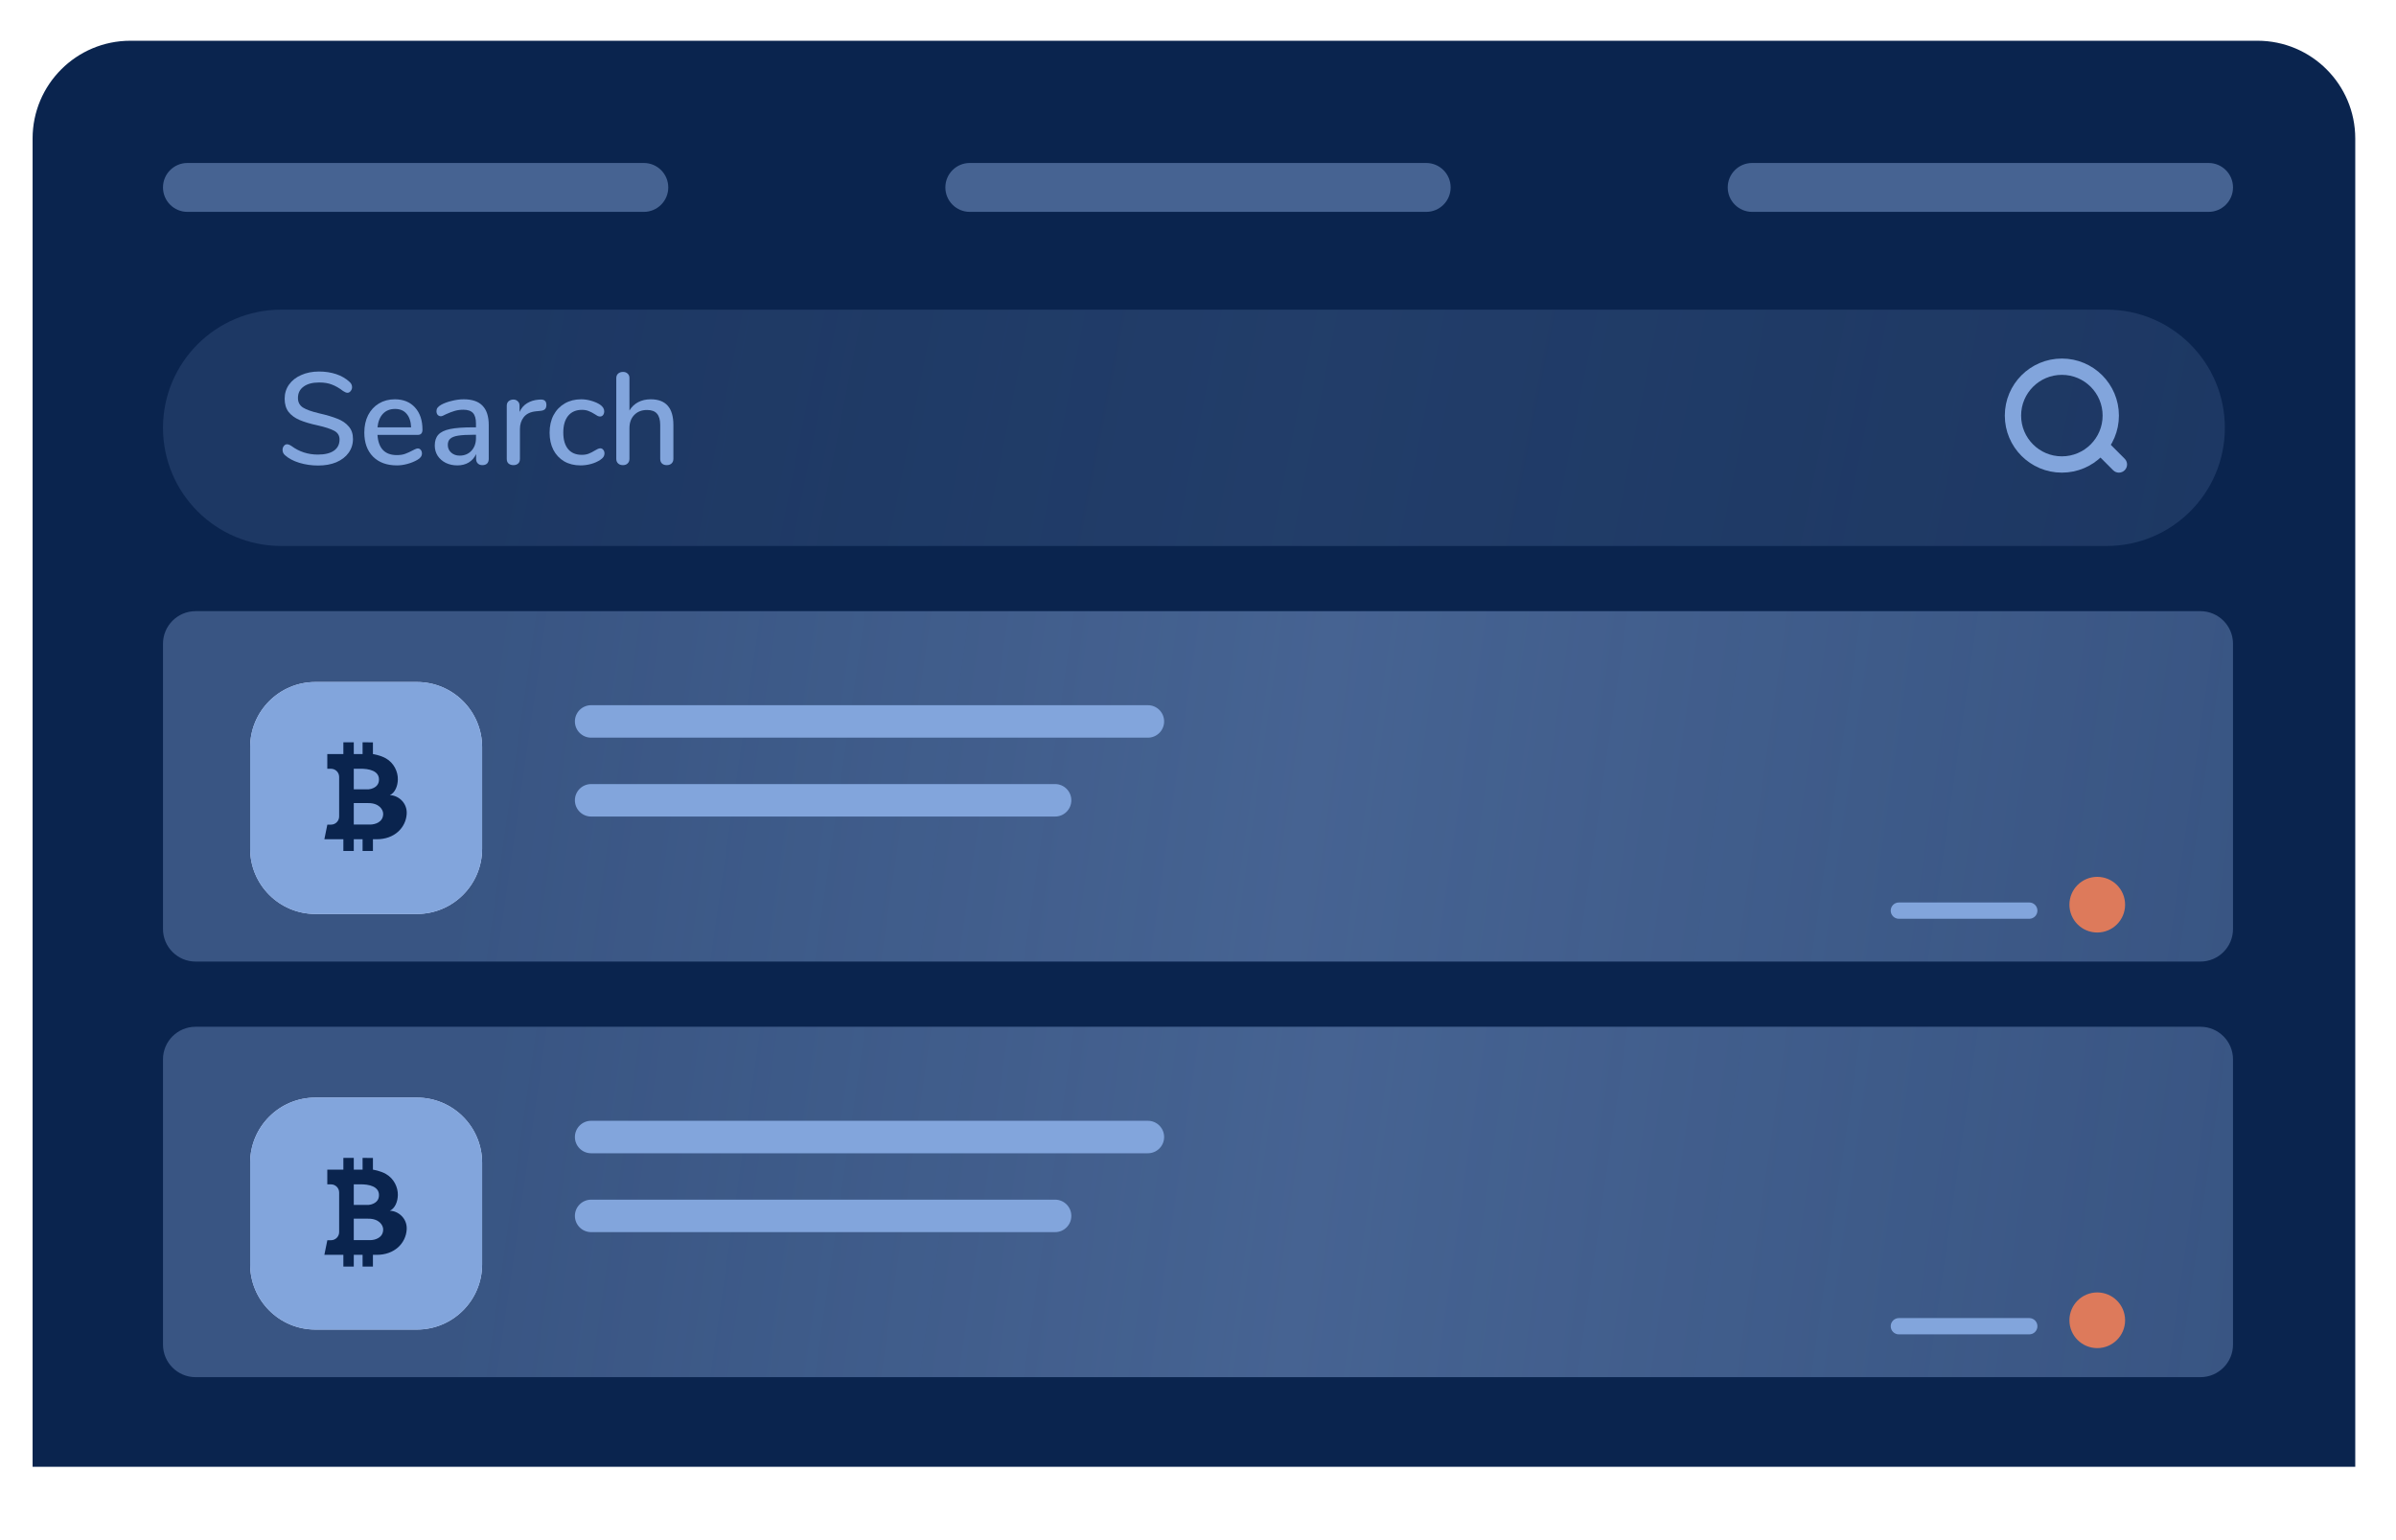 <svg width="294" height="189" viewBox="0 0 294 189" fill="none" xmlns="http://www.w3.org/2000/svg">
<path d="M4 17C4 10.373 9.373 5 16 5H277C283.627 5 289 10.373 289 17V180H4V17Z" fill="#0A244E"/>
<g filter="url(#filter0_d)">
<path d="M20 79C20 76.791 21.791 75 24 75H270C272.209 75 274 76.791 274 79V114C274 116.209 272.209 118 270 118H24C21.791 118 20 116.209 20 114V79Z" fill="url(#paint0_linear)"/>
</g>
<path d="M70.543 88.532C70.543 87.431 71.435 86.539 72.535 86.539H140.851C141.951 86.539 142.843 87.431 142.843 88.532C142.843 89.632 141.951 90.524 140.851 90.524H72.535C71.435 90.524 70.543 89.632 70.543 88.532Z" fill="#82A5DC"/>
<path d="M70.543 98.21C70.543 97.11 71.435 96.218 72.535 96.218H129.465C130.565 96.218 131.457 97.11 131.457 98.21C131.457 99.311 130.565 100.203 129.465 100.203H72.535C71.435 100.203 70.543 99.311 70.543 98.21Z" fill="#82A5DC"/>
<path d="M232 111.749C232 111.197 232.448 110.749 233 110.749H249C249.552 110.749 250 111.197 250 111.749C250 112.301 249.552 112.749 249 112.749H233C232.448 112.749 232 112.301 232 111.749Z" fill="#82A5DC"/>
<path d="M30.693 91.693C30.693 87.275 34.275 83.693 38.693 83.693H51.158C55.576 83.693 59.158 87.275 59.158 91.693V104.158C59.158 108.576 55.576 112.158 51.158 112.158H38.693C34.275 112.158 30.693 108.576 30.693 104.158V91.693Z" fill="#D6E2FF"/>
<path d="M30.693 91.693C30.693 87.275 34.275 83.693 38.693 83.693H51.158C55.576 83.693 59.158 87.275 59.158 91.693V104.158C59.158 108.576 55.576 112.158 51.158 112.158H38.693C34.275 112.158 30.693 108.576 30.693 104.158V91.693Z" fill="#82A5DC"/>
<path fill-rule="evenodd" clip-rule="evenodd" d="M46.194 102.989C48.414 103.008 49.794 101.554 49.903 99.898C49.997 98.476 48.818 97.587 47.838 97.581C48.491 97.261 48.803 96.445 48.818 95.646C48.836 94.71 48.346 93.632 47.353 93.065C46.653 92.665 45.76 92.537 45.76 92.537V91.099L44.49 91.094L44.492 92.537H43.412L43.41 91.094H42.133V92.537H40.161V94.34H40.615C41.167 94.34 41.615 94.787 41.615 95.34V100.196C41.615 100.749 41.167 101.196 40.615 101.196H40.167L39.801 102.989H42.133V104.429H43.41L43.412 102.989H44.49L44.492 104.429H45.76V102.989C45.76 102.989 46.157 102.989 46.194 102.989ZM47.018 99.869C47.018 100.922 45.987 101.186 45.41 101.186H43.41V98.552C43.41 98.552 44.871 98.556 45.165 98.552C46.502 98.532 47.018 99.342 47.018 99.869ZM45.241 96.861H43.41V94.338H44.137C45.309 94.312 46.502 94.601 46.502 95.655C46.502 96.181 46.245 96.597 45.541 96.808C45.442 96.837 45.241 96.861 45.241 96.861Z" fill="#0A244E"/>
<circle cx="257.343" cy="111.019" r="3.416" fill="#DD7A5B"/>
<g filter="url(#filter1_d)">
<path d="M20 130C20 127.791 21.791 126 24 126H270C272.209 126 274 127.791 274 130V165C274 167.209 272.209 169 270 169H24C21.791 169 20 167.209 20 165V130Z" fill="url(#paint1_linear)"/>
</g>
<path d="M70.543 139.532C70.543 138.431 71.435 137.539 72.535 137.539H140.851C141.951 137.539 142.843 138.431 142.843 139.532C142.843 140.632 141.951 141.524 140.851 141.524H72.535C71.435 141.524 70.543 140.632 70.543 139.532Z" fill="#82A5DC"/>
<path d="M70.543 149.21C70.543 148.11 71.435 147.218 72.535 147.218H129.465C130.565 147.218 131.457 148.11 131.457 149.21C131.457 150.311 130.565 151.203 129.465 151.203H72.535C71.435 151.203 70.543 150.311 70.543 149.21Z" fill="#82A5DC"/>
<path d="M232 162.749C232 162.197 232.448 161.749 233 161.749H249C249.552 161.749 250 162.197 250 162.749C250 163.301 249.552 163.749 249 163.749H233C232.448 163.749 232 163.301 232 162.749Z" fill="#82A5DC"/>
<path d="M30.693 142.693C30.693 138.275 34.275 134.693 38.693 134.693H51.158C55.576 134.693 59.158 138.275 59.158 142.693V155.158C59.158 159.576 55.576 163.158 51.158 163.158H38.693C34.275 163.158 30.693 159.576 30.693 155.158V142.693Z" fill="#D6E2FF"/>
<path d="M30.693 142.693C30.693 138.275 34.275 134.693 38.693 134.693H51.158C55.576 134.693 59.158 138.275 59.158 142.693V155.158C59.158 159.576 55.576 163.158 51.158 163.158H38.693C34.275 163.158 30.693 159.576 30.693 155.158V142.693Z" fill="#82A5DC"/>
<path fill-rule="evenodd" clip-rule="evenodd" d="M46.194 153.989C48.414 154.008 49.794 152.554 49.903 150.898C49.997 149.476 48.818 148.587 47.838 148.581C48.491 148.261 48.803 147.445 48.818 146.646C48.836 145.71 48.346 144.632 47.353 144.065C46.653 143.665 45.76 143.537 45.76 143.537V142.099L44.49 142.094L44.492 143.537H43.412L43.41 142.094H42.133V143.537H40.161V145.34H40.615C41.167 145.34 41.615 145.787 41.615 146.34V151.196C41.615 151.749 41.167 152.196 40.615 152.196H40.167L39.801 153.989H42.133V155.429H43.41L43.412 153.989H44.49L44.492 155.429H45.76V153.989C45.76 153.989 46.157 153.989 46.194 153.989ZM47.018 150.869C47.018 151.922 45.987 152.186 45.41 152.186H43.41V149.552C43.41 149.552 44.871 149.556 45.165 149.552C46.502 149.532 47.018 150.342 47.018 150.869ZM45.241 147.861H43.41V145.338H44.137C45.309 145.312 46.502 145.601 46.502 146.655C46.502 147.181 46.245 147.598 45.541 147.808C45.442 147.837 45.241 147.861 45.241 147.861Z" fill="#0A244E"/>
<circle cx="257.343" cy="162.019" r="3.416" fill="#DD7A5B"/>
<g filter="url(#filter2_d)">
<path d="M20 52.5C20 44.492 26.492 38 34.5 38H258.5C266.508 38 273 44.492 273 52.5C273 60.508 266.508 67 258.5 67H34.5C26.492 67 20 60.508 20 52.5Z" fill="url(#paint2_linear)" fill-opacity="0.4"/>
</g>
<circle cx="253" cy="51" r="6" stroke="#82A5DC" stroke-width="2"/>
<path d="M259.293 57.707C259.683 58.098 260.317 58.098 260.707 57.707C261.098 57.317 261.098 56.683 260.707 56.293L259.293 57.707ZM257.293 55.707L259.293 57.707L260.707 56.293L258.707 54.293L257.293 55.707Z" fill="#82A5DC"/>
<g filter="url(#filter3_d)">
<path d="M212 23C212 21.343 213.343 20 215 20H271C272.657 20 274 21.343 274 23C274 24.657 272.657 26 271 26H215C213.343 26 212 24.657 212 23Z" fill="#466392"/>
</g>
<g filter="url(#filter4_d)">
<path d="M116 23C116 21.343 117.343 20 119 20H175C176.657 20 178 21.343 178 23C178 24.657 176.657 26 175 26H119C117.343 26 116 24.657 116 23Z" fill="#466392"/>
</g>
<g filter="url(#filter5_d)">
<path d="M20 23C20 21.343 21.343 20 23 20H79C80.657 20 82 21.343 82 23C82 24.657 80.657 26 79 26H23C21.343 26 20 24.657 20 23Z" fill="#466392"/>
</g>
<path d="M39.04 57.128C38.229 57.128 37.456 57.016 36.72 56.792C35.995 56.568 35.413 56.258 34.976 55.864C34.773 55.693 34.672 55.474 34.672 55.208C34.672 55.016 34.725 54.856 34.832 54.728C34.938 54.589 35.066 54.52 35.216 54.52C35.365 54.52 35.547 54.589 35.76 54.728C36.709 55.432 37.792 55.784 39.008 55.784C39.861 55.784 40.517 55.624 40.976 55.304C41.434 54.984 41.664 54.525 41.664 53.928C41.664 53.459 41.45 53.106 41.024 52.872C40.597 52.637 39.914 52.413 38.976 52.2C38.08 52.008 37.344 51.789 36.768 51.544C36.192 51.298 35.739 50.968 35.408 50.552C35.088 50.125 34.928 49.587 34.928 48.936C34.928 48.285 35.104 47.709 35.456 47.208C35.819 46.696 36.32 46.301 36.96 46.024C37.6 45.736 38.331 45.592 39.152 45.592C39.909 45.592 40.608 45.699 41.248 45.912C41.888 46.125 42.432 46.44 42.88 46.856C43.093 47.037 43.2 47.256 43.2 47.512C43.2 47.693 43.141 47.853 43.024 47.992C42.917 48.13 42.789 48.2 42.64 48.2C42.501 48.2 42.325 48.13 42.112 47.992C41.621 47.618 41.157 47.352 40.72 47.192C40.293 47.021 39.776 46.936 39.168 46.936C38.346 46.936 37.706 47.106 37.248 47.448C36.789 47.779 36.56 48.242 36.56 48.84C36.56 49.352 36.763 49.741 37.168 50.008C37.573 50.264 38.224 50.498 39.12 50.712C40.059 50.925 40.816 51.149 41.392 51.384C41.978 51.608 42.443 51.922 42.784 52.328C43.136 52.722 43.312 53.234 43.312 53.864C43.312 54.504 43.13 55.075 42.768 55.576C42.416 56.066 41.914 56.45 41.264 56.728C40.624 56.995 39.883 57.128 39.04 57.128Z" fill="#82A5DC"/>
<path d="M51.263 55.032C51.413 55.032 51.535 55.09 51.631 55.208C51.727 55.325 51.775 55.474 51.775 55.656C51.775 55.965 51.583 56.227 51.199 56.44C50.826 56.653 50.415 56.819 49.967 56.936C49.53 57.053 49.108 57.112 48.703 57.112C47.466 57.112 46.49 56.755 45.775 56.04C45.06 55.315 44.703 54.328 44.703 53.08C44.703 52.28 44.858 51.571 45.167 50.952C45.487 50.333 45.93 49.853 46.495 49.512C47.071 49.17 47.722 49 48.447 49C49.492 49 50.319 49.336 50.927 50.008C51.535 50.68 51.839 51.587 51.839 52.728C51.839 53.154 51.647 53.368 51.263 53.368H46.319C46.426 55.021 47.221 55.848 48.703 55.848C49.098 55.848 49.439 55.794 49.727 55.688C50.015 55.581 50.319 55.443 50.639 55.272C50.671 55.251 50.757 55.208 50.895 55.144C51.044 55.069 51.167 55.032 51.263 55.032ZM48.479 50.184C47.861 50.184 47.364 50.381 46.991 50.776C46.618 51.17 46.394 51.725 46.319 52.44H50.447C50.415 51.715 50.228 51.16 49.887 50.776C49.556 50.381 49.087 50.184 48.479 50.184Z" fill="#82A5DC"/>
<path d="M56.9 49C57.934 49 58.703 49.261 59.204 49.784C59.716 50.306 59.972 51.101 59.972 52.168V56.312C59.972 56.557 59.903 56.749 59.764 56.888C59.625 57.016 59.433 57.08 59.188 57.08C58.953 57.08 58.767 57.011 58.628 56.872C58.489 56.733 58.42 56.547 58.42 56.312V55.72C58.217 56.168 57.913 56.514 57.508 56.76C57.113 56.995 56.649 57.112 56.116 57.112C55.604 57.112 55.135 57.011 54.708 56.808C54.281 56.594 53.945 56.301 53.7 55.928C53.465 55.554 53.348 55.139 53.348 54.68C53.348 54.114 53.492 53.672 53.78 53.352C54.078 53.021 54.564 52.786 55.236 52.648C55.919 52.509 56.852 52.44 58.036 52.44H58.404V51.976C58.404 51.379 58.281 50.947 58.036 50.68C57.791 50.413 57.396 50.28 56.852 50.28C56.478 50.28 56.127 50.328 55.796 50.424C55.465 50.52 55.102 50.658 54.708 50.84C54.42 51 54.217 51.08 54.1 51.08C53.94 51.08 53.806 51.021 53.7 50.904C53.604 50.786 53.556 50.637 53.556 50.456C53.556 50.296 53.599 50.157 53.684 50.04C53.78 49.912 53.929 49.789 54.132 49.672C54.505 49.469 54.943 49.309 55.444 49.192C55.945 49.064 56.431 49 56.9 49ZM56.404 55.912C56.99 55.912 57.471 55.715 57.844 55.32C58.217 54.914 58.404 54.397 58.404 53.768V53.352H58.116C57.284 53.352 56.644 53.389 56.196 53.464C55.748 53.538 55.428 53.666 55.236 53.848C55.044 54.019 54.948 54.269 54.948 54.6C54.948 54.984 55.087 55.298 55.364 55.544C55.641 55.789 55.988 55.912 56.404 55.912Z" fill="#82A5DC"/>
<path d="M66.278 49.032C66.79 49 67.046 49.218 67.046 49.688C67.046 49.922 66.988 50.099 66.87 50.216C66.753 50.333 66.55 50.403 66.262 50.424L65.782 50.472C65.11 50.536 64.609 50.77 64.278 51.176C63.958 51.581 63.798 52.072 63.798 52.648V56.312C63.798 56.568 63.724 56.76 63.574 56.888C63.425 57.016 63.233 57.08 62.998 57.08C62.764 57.08 62.566 57.016 62.406 56.888C62.257 56.76 62.182 56.568 62.182 56.312V49.8C62.182 49.554 62.257 49.368 62.406 49.24C62.566 49.101 62.764 49.032 62.998 49.032C63.212 49.032 63.388 49.101 63.526 49.24C63.676 49.368 63.75 49.549 63.75 49.784V50.552C63.964 50.083 64.273 49.725 64.678 49.48C65.084 49.234 65.542 49.09 66.054 49.048L66.278 49.032Z" fill="#82A5DC"/>
<path d="M71.23 57.112C70.472 57.112 69.805 56.947 69.23 56.616C68.664 56.285 68.222 55.816 67.901 55.208C67.592 54.6 67.438 53.896 67.438 53.096C67.438 52.285 67.597 51.571 67.918 50.952C68.248 50.333 68.707 49.853 69.293 49.512C69.88 49.17 70.552 49 71.309 49C71.715 49 72.12 49.059 72.525 49.176C72.942 49.293 73.309 49.453 73.629 49.656C73.971 49.891 74.141 50.163 74.141 50.472C74.141 50.653 74.094 50.808 73.998 50.936C73.901 51.053 73.779 51.112 73.629 51.112C73.534 51.112 73.438 51.09 73.341 51.048C73.246 50.995 73.123 50.92 72.974 50.824C72.707 50.653 72.456 50.525 72.222 50.44C71.998 50.344 71.725 50.296 71.406 50.296C70.68 50.296 70.115 50.541 69.71 51.032C69.315 51.523 69.118 52.205 69.118 53.08C69.118 53.955 69.315 54.632 69.71 55.112C70.104 55.581 70.664 55.816 71.389 55.816C71.71 55.816 71.992 55.768 72.237 55.672C72.483 55.576 72.734 55.448 72.99 55.288C73.107 55.213 73.224 55.149 73.341 55.096C73.459 55.042 73.566 55.016 73.662 55.016C73.811 55.016 73.933 55.08 74.029 55.208C74.126 55.325 74.174 55.474 74.174 55.656C74.174 55.805 74.131 55.944 74.046 56.072C73.971 56.189 73.838 56.312 73.645 56.44C73.326 56.653 72.952 56.819 72.525 56.936C72.099 57.053 71.667 57.112 71.23 57.112Z" fill="#82A5DC"/>
<path d="M79.844 49C81.7 49 82.628 50.05 82.628 52.152V56.312C82.628 56.547 82.553 56.733 82.404 56.872C82.254 57.011 82.057 57.08 81.812 57.08C81.567 57.08 81.369 57.011 81.22 56.872C81.081 56.733 81.012 56.547 81.012 56.312V52.168C81.012 51.528 80.879 51.059 80.612 50.76C80.356 50.461 79.951 50.312 79.396 50.312C78.745 50.312 78.222 50.514 77.828 50.92C77.433 51.325 77.236 51.869 77.236 52.552V56.312C77.236 56.547 77.161 56.733 77.012 56.872C76.873 57.011 76.681 57.08 76.436 57.08C76.191 57.08 75.993 57.011 75.844 56.872C75.695 56.733 75.62 56.547 75.62 56.312V46.408C75.62 46.173 75.695 45.986 75.844 45.848C76.004 45.709 76.207 45.64 76.452 45.64C76.686 45.64 76.873 45.709 77.012 45.848C77.161 45.976 77.236 46.152 77.236 46.376V50.376C77.502 49.928 77.86 49.587 78.308 49.352C78.756 49.117 79.268 49 79.844 49Z" fill="#82A5DC"/>
<defs>
<filter id="filter0_d" x="0" y="55" width="294" height="83" filterUnits="userSpaceOnUse" color-interpolation-filters="sRGB">
<feFlood flood-opacity="0" result="BackgroundImageFix"/>
<feColorMatrix in="SourceAlpha" type="matrix" values="0 0 0 0 0 0 0 0 0 0 0 0 0 0 0 0 0 0 127 0" result="hardAlpha"/>
<feOffset/>
<feGaussianBlur stdDeviation="10"/>
<feColorMatrix type="matrix" values="0 0 0 0 0 0 0 0 0 0 0 0 0 0 0 0 0 0 0.06 0"/>
<feBlend mode="normal" in2="BackgroundImageFix" result="effect1_dropShadow"/>
<feBlend mode="normal" in="SourceGraphic" in2="effect1_dropShadow" result="shape"/>
</filter>
<filter id="filter1_d" x="0" y="106" width="294" height="83" filterUnits="userSpaceOnUse" color-interpolation-filters="sRGB">
<feFlood flood-opacity="0" result="BackgroundImageFix"/>
<feColorMatrix in="SourceAlpha" type="matrix" values="0 0 0 0 0 0 0 0 0 0 0 0 0 0 0 0 0 0 127 0" result="hardAlpha"/>
<feOffset/>
<feGaussianBlur stdDeviation="10"/>
<feColorMatrix type="matrix" values="0 0 0 0 0 0 0 0 0 0 0 0 0 0 0 0 0 0 0.06 0"/>
<feBlend mode="normal" in2="BackgroundImageFix" result="effect1_dropShadow"/>
<feBlend mode="normal" in="SourceGraphic" in2="effect1_dropShadow" result="shape"/>
</filter>
<filter id="filter2_d" x="0" y="18" width="293" height="69" filterUnits="userSpaceOnUse" color-interpolation-filters="sRGB">
<feFlood flood-opacity="0" result="BackgroundImageFix"/>
<feColorMatrix in="SourceAlpha" type="matrix" values="0 0 0 0 0 0 0 0 0 0 0 0 0 0 0 0 0 0 127 0" result="hardAlpha"/>
<feOffset/>
<feGaussianBlur stdDeviation="10"/>
<feColorMatrix type="matrix" values="0 0 0 0 0 0 0 0 0 0 0 0 0 0 0 0 0 0 0.06 0"/>
<feBlend mode="normal" in2="BackgroundImageFix" result="effect1_dropShadow"/>
<feBlend mode="normal" in="SourceGraphic" in2="effect1_dropShadow" result="shape"/>
</filter>
<filter id="filter3_d" x="192" y="0" width="102" height="46" filterUnits="userSpaceOnUse" color-interpolation-filters="sRGB">
<feFlood flood-opacity="0" result="BackgroundImageFix"/>
<feColorMatrix in="SourceAlpha" type="matrix" values="0 0 0 0 0 0 0 0 0 0 0 0 0 0 0 0 0 0 127 0" result="hardAlpha"/>
<feOffset/>
<feGaussianBlur stdDeviation="10"/>
<feColorMatrix type="matrix" values="0 0 0 0 0 0 0 0 0 0 0 0 0 0 0 0 0 0 0.06 0"/>
<feBlend mode="normal" in2="BackgroundImageFix" result="effect1_dropShadow"/>
<feBlend mode="normal" in="SourceGraphic" in2="effect1_dropShadow" result="shape"/>
</filter>
<filter id="filter4_d" x="96" y="0" width="102" height="46" filterUnits="userSpaceOnUse" color-interpolation-filters="sRGB">
<feFlood flood-opacity="0" result="BackgroundImageFix"/>
<feColorMatrix in="SourceAlpha" type="matrix" values="0 0 0 0 0 0 0 0 0 0 0 0 0 0 0 0 0 0 127 0" result="hardAlpha"/>
<feOffset/>
<feGaussianBlur stdDeviation="10"/>
<feColorMatrix type="matrix" values="0 0 0 0 0 0 0 0 0 0 0 0 0 0 0 0 0 0 0.06 0"/>
<feBlend mode="normal" in2="BackgroundImageFix" result="effect1_dropShadow"/>
<feBlend mode="normal" in="SourceGraphic" in2="effect1_dropShadow" result="shape"/>
</filter>
<filter id="filter5_d" x="0" y="0" width="102" height="46" filterUnits="userSpaceOnUse" color-interpolation-filters="sRGB">
<feFlood flood-opacity="0" result="BackgroundImageFix"/>
<feColorMatrix in="SourceAlpha" type="matrix" values="0 0 0 0 0 0 0 0 0 0 0 0 0 0 0 0 0 0 127 0" result="hardAlpha"/>
<feOffset/>
<feGaussianBlur stdDeviation="10"/>
<feColorMatrix type="matrix" values="0 0 0 0 0 0 0 0 0 0 0 0 0 0 0 0 0 0 0.06 0"/>
<feBlend mode="normal" in2="BackgroundImageFix" result="effect1_dropShadow"/>
<feBlend mode="normal" in="SourceGraphic" in2="effect1_dropShadow" result="shape"/>
</filter>
<linearGradient id="paint0_linear" x1="60.66" y1="78" x2="273.966" y2="108.737" gradientUnits="userSpaceOnUse">
<stop stop-color="#466392" stop-opacity="0.78"/>
<stop offset="0.472" stop-color="#466392"/>
<stop offset="1" stop-color="#466392" stop-opacity="0.78"/>
</linearGradient>
<linearGradient id="paint1_linear" x1="60.66" y1="129" x2="273.966" y2="159.737" gradientUnits="userSpaceOnUse">
<stop stop-color="#466392" stop-opacity="0.78"/>
<stop offset="0.472" stop-color="#466392"/>
<stop offset="1" stop-color="#466392" stop-opacity="0.78"/>
</linearGradient>
<linearGradient id="paint2_linear" x1="60.5" y1="38" x2="269.198" y2="79.316" gradientUnits="userSpaceOnUse">
<stop stop-color="#466392" stop-opacity="0.78"/>
<stop offset="0.472" stop-color="#466392"/>
<stop offset="1" stop-color="#466392" stop-opacity="0.78"/>
</linearGradient>
</defs>
</svg>
